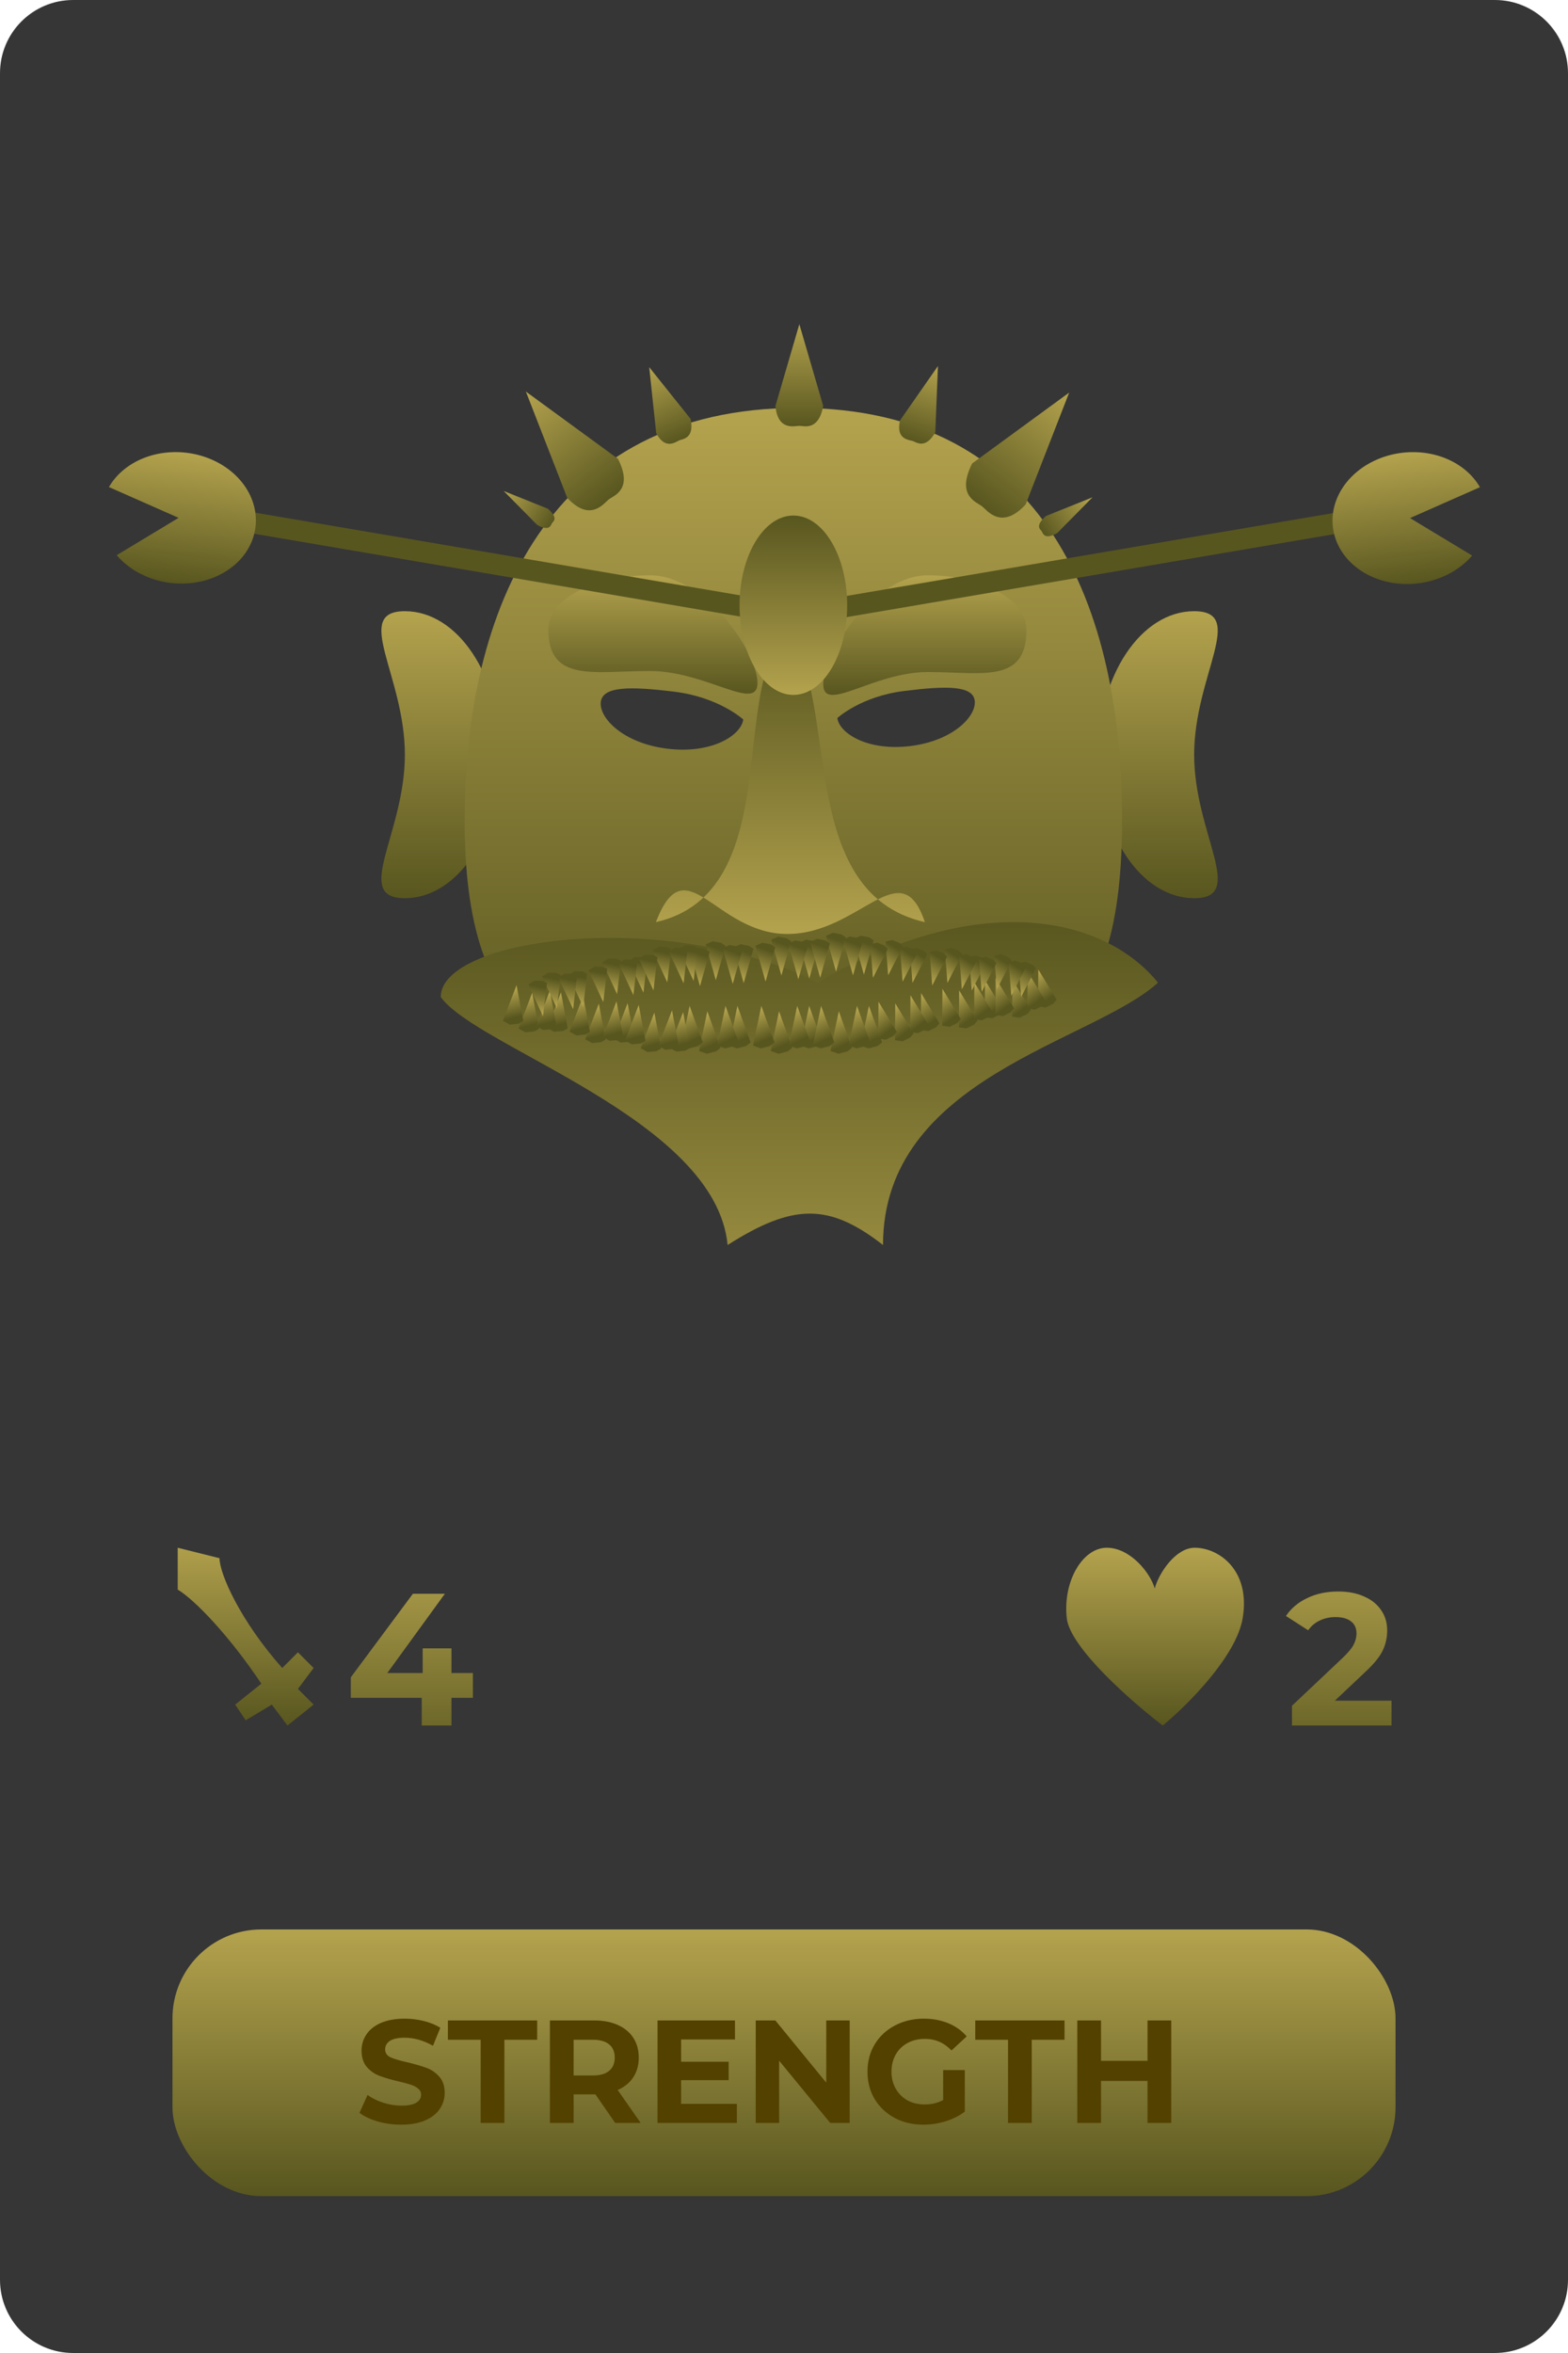 <svg width="150" height="225" viewBox="0 0 150 225" fill="none" xmlns="http://www.w3.org/2000/svg">
<path d="M0 7C0 3.134 3.134 0 7 0H143C146.866 0 150 3.134 150 7V218C150 221.866 146.866 225 143 225H7C3.134 225 0 221.866 0 218V7Z" fill="#363636"/>
<rect x="16.5" y="184.5" width="117" height="25.5" rx="8.5" fill="url(#paint0_linear_10_472)"/>
<path d="M38.382 203.168C37.607 203.168 36.856 203.065 36.128 202.86C35.409 202.645 34.831 202.37 34.392 202.034L35.162 200.326C35.582 200.634 36.081 200.881 36.66 201.068C37.239 201.255 37.817 201.348 38.396 201.348C39.04 201.348 39.516 201.255 39.824 201.068C40.132 200.872 40.286 200.615 40.286 200.298C40.286 200.065 40.193 199.873 40.006 199.724C39.829 199.565 39.595 199.439 39.306 199.346C39.026 199.253 38.643 199.15 38.158 199.038C37.411 198.861 36.8 198.683 36.324 198.506C35.848 198.329 35.437 198.044 35.092 197.652C34.756 197.26 34.588 196.737 34.588 196.084C34.588 195.515 34.742 195.001 35.05 194.544C35.358 194.077 35.82 193.709 36.436 193.438C37.061 193.167 37.822 193.032 38.718 193.032C39.343 193.032 39.955 193.107 40.552 193.256C41.149 193.405 41.672 193.62 42.12 193.9L41.42 195.622C40.515 195.109 39.609 194.852 38.704 194.852C38.069 194.852 37.598 194.955 37.29 195.16C36.991 195.365 36.842 195.636 36.842 195.972C36.842 196.308 37.015 196.56 37.36 196.728C37.715 196.887 38.251 197.045 38.97 197.204C39.717 197.381 40.328 197.559 40.804 197.736C41.28 197.913 41.686 198.193 42.022 198.576C42.367 198.959 42.54 199.477 42.54 200.13C42.54 200.69 42.381 201.203 42.064 201.67C41.756 202.127 41.289 202.491 40.664 202.762C40.039 203.033 39.278 203.168 38.382 203.168ZM45.983 195.048H42.847V193.2H51.387V195.048H48.251V203H45.983V195.048ZM58.851 203L56.961 200.27H56.849H54.875V203H52.607V193.2H56.849C57.717 193.2 58.469 193.345 59.103 193.634C59.747 193.923 60.242 194.334 60.587 194.866C60.933 195.398 61.105 196.028 61.105 196.756C61.105 197.484 60.928 198.114 60.573 198.646C60.228 199.169 59.733 199.57 59.089 199.85L61.287 203H58.851ZM58.809 196.756C58.809 196.205 58.632 195.785 58.277 195.496C57.923 195.197 57.405 195.048 56.723 195.048H54.875V198.464H56.723C57.405 198.464 57.923 198.315 58.277 198.016C58.632 197.717 58.809 197.297 58.809 196.756ZM70.49 201.18V203H62.902V193.2H70.308V195.02H65.156V197.148H69.706V198.912H65.156V201.18H70.49ZM81.283 193.2V203H79.421L74.535 197.05V203H72.295V193.2H74.171L79.043 199.15V193.2H81.283ZM90.224 197.946H92.296V201.922C91.763 202.323 91.147 202.631 90.448 202.846C89.748 203.061 89.043 203.168 88.334 203.168C87.316 203.168 86.401 202.953 85.59 202.524C84.778 202.085 84.138 201.483 83.671 200.718C83.214 199.943 82.986 199.071 82.986 198.1C82.986 197.129 83.214 196.261 83.671 195.496C84.138 194.721 84.782 194.119 85.603 193.69C86.425 193.251 87.349 193.032 88.376 193.032C89.234 193.032 90.013 193.177 90.713 193.466C91.413 193.755 92.001 194.175 92.478 194.726L91.022 196.07C90.322 195.333 89.477 194.964 88.487 194.964C87.862 194.964 87.307 195.095 86.822 195.356C86.336 195.617 85.958 195.986 85.688 196.462C85.417 196.938 85.281 197.484 85.281 198.1C85.281 198.707 85.417 199.248 85.688 199.724C85.958 200.2 86.332 200.573 86.808 200.844C87.293 201.105 87.844 201.236 88.46 201.236C89.113 201.236 89.701 201.096 90.224 200.816V197.946ZM96.432 195.048H93.296V193.2H101.836V195.048H98.7V203H96.432V195.048ZM112.045 193.2V203H109.777V198.982H105.325V203H103.057V193.2H105.325V197.064H109.777V193.2H112.045Z" fill="#534100"/>
<path d="M47.88 72.166C47.88 79.745 43.784 85.889 38.731 85.889C33.679 85.889 38.731 79.745 38.731 72.166C38.731 64.588 33.679 58.444 38.731 58.444C43.784 58.444 47.88 64.588 47.88 72.166Z" fill="url(#paint1_linear_10_472)"/>
<path d="M105.055 72.166C105.055 79.745 109.166 85.889 114.237 85.889C119.307 85.889 114.237 79.745 114.237 72.166C114.237 64.588 119.307 58.444 114.237 58.444C109.166 58.444 105.055 64.588 105.055 72.166Z" fill="url(#paint2_linear_10_472)"/>
<path d="M107.342 78.344C107.342 98.367 100.118 104.185 76.326 104.185C52.535 104.185 44.449 98.367 44.449 78.344C44.449 58.322 52.535 39.005 76.326 39.005C100.118 39.005 107.342 58.322 107.342 78.344Z" fill="url(#paint3_linear_10_472)"/>
<path d="M71.1 68.795C70.916 70.3 68.106 72.116 63.841 71.592C59.576 71.069 57.289 68.627 57.474 67.122C57.658 65.617 60.245 65.618 64.51 66.142C68.775 66.665 71.1 68.795 71.1 68.795Z" fill="#363636"/>
<path d="M80.103 68.661C80.286 70.112 83.003 71.855 87.117 71.336C91.23 70.817 93.429 68.454 93.246 67.002C93.063 65.551 90.567 65.56 86.453 66.079C82.34 66.598 80.103 68.661 80.103 68.661Z" fill="#363636"/>
<path d="M72.465 65.305C72.465 68.147 67.542 64.162 62.173 64.162C56.805 64.162 52.454 65.305 52.454 60.16C52.454 57.318 56.805 55.014 62.173 55.014C67.542 55.014 72.465 62.464 72.465 65.305Z" fill="url(#paint4_linear_10_472)"/>
<path d="M78.754 65.416C78.754 68.288 83.537 64.26 88.752 64.26C93.967 64.26 98.194 65.416 98.194 60.215C98.194 57.342 93.967 55.014 88.752 55.014C83.537 55.014 78.754 62.543 78.754 65.416Z" fill="url(#paint5_linear_10_472)"/>
<path d="M88.474 88.176C86.187 81.326 82.271 89.308 75.324 89.308C68.377 89.308 65.604 80.743 62.745 88.176C75.324 85.329 69.606 65.305 75.324 60.731C80.47 66.449 75.896 85.329 88.474 88.176Z" fill="url(#paint6_linear_10_472)"/>
<path d="M110.773 93.966C104.484 99.684 84.472 103.041 84.472 119.051C79.326 115.048 75.896 115.048 69.606 119.051C68.463 107.044 45.593 100.182 42.162 95.334C42.162 89.65 63.889 86.757 78.183 93.966C94.764 84.47 106.199 88.249 110.773 93.966Z" fill="url(#paint7_linear_10_472)"/>
<path d="M74.525 96.695L75.79 100.196L75.358 100.533L74.486 100.765L73.734 100.496L74.525 96.695Z" fill="url(#paint8_linear_10_472)"/>
<path d="M77.406 96.18L78.67 99.68L78.239 100.018L77.367 100.25L76.614 99.981L77.406 96.18Z" fill="url(#paint9_linear_10_472)"/>
<path d="M72.832 96.18L74.096 99.68L73.665 100.018L72.793 100.25L72.04 99.981L72.832 96.18Z" fill="url(#paint10_linear_10_472)"/>
<path d="M76.262 96.18L77.527 99.68L77.096 100.018L76.223 100.25L75.471 99.981L76.262 96.18Z" fill="url(#paint11_linear_10_472)"/>
<path d="M67.664 96.695L68.929 100.196L68.497 100.533L67.625 100.765L66.873 100.496L67.664 96.695Z" fill="url(#paint12_linear_10_472)"/>
<path d="M70.544 96.18L71.809 99.68L71.378 100.018L70.506 100.25L69.753 99.981L70.544 96.18Z" fill="url(#paint13_linear_10_472)"/>
<path d="M65.97 96.18L67.235 99.68L66.804 100.018L65.932 100.25L65.179 99.981L65.97 96.18Z" fill="url(#paint14_linear_10_472)"/>
<path d="M69.401 96.18L70.666 99.68L70.234 100.018L69.362 100.25L68.609 99.981L69.401 96.18Z" fill="url(#paint15_linear_10_472)"/>
<path d="M80.243 96.695L81.507 100.196L81.076 100.533L80.204 100.765L79.451 100.496L80.243 96.695Z" fill="url(#paint16_linear_10_472)"/>
<path d="M83.123 96.18L84.388 99.68L83.957 100.018L83.084 100.25L82.332 99.981L83.123 96.18Z" fill="url(#paint17_linear_10_472)"/>
<path d="M78.549 96.18L79.814 99.68L79.383 100.018L78.51 100.25L77.758 99.981L78.549 96.18Z" fill="url(#paint18_linear_10_472)"/>
<path d="M81.98 96.18L83.244 99.68L82.813 100.018L81.941 100.25L81.188 99.981L81.98 96.18Z" fill="url(#paint19_linear_10_472)"/>
<path d="M91.757 94.707L93.513 97.599L93.189 97.978L92.453 98.341L91.734 98.236L91.757 94.707Z" fill="url(#paint20_linear_10_472)"/>
<path d="M94.232 93.731L95.988 96.623L95.664 97.001L94.928 97.365L94.209 97.26L94.232 93.731Z" fill="url(#paint21_linear_10_472)"/>
<path d="M90.156 94.552L91.911 97.444L91.587 97.823L90.852 98.186L90.132 98.081L90.156 94.552Z" fill="url(#paint22_linear_10_472)"/>
<path d="M93.213 93.936L94.969 96.829L94.645 97.207L93.909 97.57L93.19 97.466L93.213 93.936Z" fill="url(#paint23_linear_10_472)"/>
<path d="M85.642 95.938L87.398 98.831L87.074 99.209L86.338 99.573L85.619 99.468L85.642 95.938Z" fill="url(#paint24_linear_10_472)"/>
<path d="M88.117 94.962L89.873 97.855L89.549 98.233L88.813 98.597L88.094 98.492L88.117 94.962Z" fill="url(#paint25_linear_10_472)"/>
<path d="M84.04 95.783L85.796 98.676L85.472 99.054L84.736 99.418L84.017 99.313L84.04 95.783Z" fill="url(#paint26_linear_10_472)"/>
<path d="M87.098 95.168L88.853 98.06L88.53 98.438L87.794 98.802L87.075 98.697L87.098 95.168Z" fill="url(#paint27_linear_10_472)"/>
<path d="M96.853 93.68L98.609 96.573L98.285 96.951L97.549 97.315L96.83 97.21L96.853 93.68Z" fill="url(#paint28_linear_10_472)"/>
<path d="M99.328 92.704L101.084 95.597L100.76 95.975L100.024 96.338L99.305 96.234L99.328 92.704Z" fill="url(#paint29_linear_10_472)"/>
<path d="M95.251 93.525L97.007 96.418L96.683 96.796L95.947 97.16L95.228 97.055L95.251 93.525Z" fill="url(#paint30_linear_10_472)"/>
<path d="M98.309 92.909L100.065 95.802L99.741 96.18L99.005 96.544L98.286 96.439L98.309 92.909Z" fill="url(#paint31_linear_10_472)"/>
<path d="M57.285 95.967L57.935 99.409L57.483 99.658L56.638 99.743L55.979 99.38L57.285 95.967Z" fill="url(#paint32_linear_10_472)"/>
<path d="M60.038 95.92L60.688 99.362L60.237 99.611L59.392 99.696L58.733 99.333L60.038 95.92Z" fill="url(#paint33_linear_10_472)"/>
<path d="M55.788 95.234L56.438 98.676L55.987 98.925L55.142 99.01L54.483 98.647L55.788 95.234Z" fill="url(#paint34_linear_10_472)"/>
<path d="M58.976 95.749L59.626 99.191L59.175 99.44L58.329 99.525L57.67 99.162L58.976 95.749Z" fill="url(#paint35_linear_10_472)"/>
<path d="M50.91 94.938L51.56 98.38L51.108 98.629L50.263 98.714L49.604 98.351L50.91 94.938Z" fill="url(#paint36_linear_10_472)"/>
<path d="M53.663 94.891L54.313 98.333L53.862 98.582L53.017 98.667L52.358 98.304L53.663 94.891Z" fill="url(#paint37_linear_10_472)"/>
<path d="M49.413 94.206L50.064 97.647L49.612 97.896L48.767 97.981L48.108 97.618L49.413 94.206Z" fill="url(#paint38_linear_10_472)"/>
<path d="M52.601 94.72L53.251 98.162L52.8 98.411L51.954 98.496L51.295 98.133L52.601 94.72Z" fill="url(#paint39_linear_10_472)"/>
<path d="M62.597 96.824L63.247 100.266L62.796 100.515L61.95 100.6L61.292 100.237L62.597 96.824Z" fill="url(#paint40_linear_10_472)"/>
<path d="M65.351 96.778L66.001 100.22L65.549 100.469L64.704 100.553L64.045 100.191L65.351 96.778Z" fill="url(#paint41_linear_10_472)"/>
<path d="M61.101 96.092L61.751 99.534L61.3 99.783L60.454 99.868L59.795 99.505L61.101 96.092Z" fill="url(#paint42_linear_10_472)"/>
<path d="M64.288 96.606L64.938 100.048L64.487 100.297L63.642 100.382L62.983 100.019L64.288 96.606Z" fill="url(#paint43_linear_10_472)"/>
<path d="M74.751 93.28L75.681 89.998L75.265 89.717L74.453 89.561L73.782 89.856L74.751 93.28Z" fill="url(#paint44_linear_10_472)"/>
<path d="M77.418 93.566L78.349 90.284L77.933 90.003L77.12 89.847L76.449 90.141L77.418 93.566Z" fill="url(#paint45_linear_10_472)"/>
<path d="M73.235 93.86L74.166 90.578L73.75 90.297L72.938 90.141L72.267 90.436L73.235 93.86Z" fill="url(#paint46_linear_10_472)"/>
<path d="M76.372 93.639L77.303 90.357L76.887 90.076L76.074 89.92L75.403 90.215L76.372 93.639Z" fill="url(#paint47_linear_10_472)"/>
<path d="M68.477 93.722L69.408 90.44L68.992 90.159L68.179 90.003L67.508 90.298L68.477 93.722Z" fill="url(#paint48_linear_10_472)"/>
<path d="M71.144 94.008L72.075 90.726L71.659 90.445L70.846 90.289L70.175 90.583L71.144 94.008Z" fill="url(#paint49_linear_10_472)"/>
<path d="M66.962 94.302L67.892 91.02L67.476 90.74L66.664 90.584L65.993 90.878L66.962 94.302Z" fill="url(#paint50_linear_10_472)"/>
<path d="M70.098 94.081L71.029 90.799L70.613 90.518L69.8 90.362L69.13 90.657L70.098 94.081Z" fill="url(#paint51_linear_10_472)"/>
<path d="M79.979 92.912L80.91 89.63L80.493 89.349L79.681 89.193L79.01 89.487L79.979 92.912Z" fill="url(#paint52_linear_10_472)"/>
<path d="M82.646 93.197L83.577 89.915L83.161 89.634L82.348 89.478L81.677 89.773L82.646 93.197Z" fill="url(#paint53_linear_10_472)"/>
<path d="M78.463 93.492L79.394 90.21L78.978 89.929L78.166 89.773L77.495 90.067L78.463 93.492Z" fill="url(#paint54_linear_10_472)"/>
<path d="M81.6 93.271L82.531 89.989L82.115 89.708L81.302 89.552L80.632 89.846L81.6 93.271Z" fill="url(#paint55_linear_10_472)"/>
<path d="M90.636 93.988L92.055 91.23L91.734 90.905L91.038 90.62L90.387 90.762L90.636 93.988Z" fill="url(#paint56_linear_10_472)"/>
<path d="M92.962 94.721L94.381 91.963L94.06 91.638L93.364 91.353L92.713 91.495L92.962 94.721Z" fill="url(#paint57_linear_10_472)"/>
<path d="M89.181 94.233L90.6 91.475L90.279 91.15L89.583 90.865L88.933 91.007L89.181 94.233Z" fill="url(#paint58_linear_10_472)"/>
<path d="M92.017 94.599L93.436 91.841L93.115 91.516L92.419 91.231L91.768 91.373L92.017 94.599Z" fill="url(#paint59_linear_10_472)"/>
<path d="M84.965 93.256L86.384 90.498L86.063 90.173L85.367 89.888L84.716 90.03L84.965 93.256Z" fill="url(#paint60_linear_10_472)"/>
<path d="M87.291 93.989L88.71 91.231L88.389 90.906L87.693 90.621L87.042 90.763L87.291 93.989Z" fill="url(#paint61_linear_10_472)"/>
<path d="M83.51 93.501L84.929 90.743L84.609 90.418L83.912 90.133L83.261 90.275L83.51 93.501Z" fill="url(#paint62_linear_10_472)"/>
<path d="M86.346 93.867L87.764 91.109L87.444 90.784L86.748 90.499L86.097 90.641L86.346 93.867Z" fill="url(#paint63_linear_10_472)"/>
<path d="M95.362 94.599L96.781 91.84L96.46 91.515L95.764 91.23L95.113 91.372L95.362 94.599Z" fill="url(#paint64_linear_10_472)"/>
<path d="M97.688 95.332L99.107 92.573L98.786 92.248L98.09 91.963L97.439 92.106L97.688 95.332Z" fill="url(#paint65_linear_10_472)"/>
<path d="M93.907 94.843L95.326 92.085L95.005 91.76L94.309 91.475L93.659 91.617L93.907 94.843Z" fill="url(#paint66_linear_10_472)"/>
<path d="M96.743 95.21L98.161 92.451L97.841 92.126L97.145 91.841L96.494 91.984L96.743 95.21Z" fill="url(#paint67_linear_10_472)"/>
<path d="M59.033 95.057L59.406 91.868L58.977 91.67L58.199 91.647L57.619 92.021L59.033 95.057Z" fill="url(#paint68_linear_10_472)"/>
<path d="M61.554 94.922L61.926 91.734L61.498 91.535L60.719 91.512L60.14 91.886L61.554 94.922Z" fill="url(#paint69_linear_10_472)"/>
<path d="M57.712 95.824L58.085 92.635L57.656 92.436L56.877 92.413L56.298 92.787L57.712 95.824Z" fill="url(#paint70_linear_10_472)"/>
<path d="M60.593 95.148L60.966 91.959L60.537 91.76L59.759 91.737L59.18 92.111L60.593 95.148Z" fill="url(#paint71_linear_10_472)"/>
<path d="M53.27 96.409L53.643 93.22L53.214 93.021L52.435 92.998L51.856 93.373L53.27 96.409Z" fill="url(#paint72_linear_10_472)"/>
<path d="M55.791 96.274L56.164 93.085L55.735 92.886L54.956 92.863L54.377 93.238L55.791 96.274Z" fill="url(#paint73_linear_10_472)"/>
<path d="M51.949 97.175L52.322 93.986L51.893 93.787L51.114 93.764L50.535 94.139L51.949 97.175Z" fill="url(#paint74_linear_10_472)"/>
<path d="M54.83 96.499L55.203 93.31L54.774 93.112L53.996 93.089L53.417 93.463L54.83 96.499Z" fill="url(#paint75_linear_10_472)"/>
<path d="M63.835 93.931L64.208 90.742L63.779 90.543L63.001 90.52L62.422 90.895L63.835 93.931Z" fill="url(#paint76_linear_10_472)"/>
<path d="M66.356 93.796L66.729 90.607L66.3 90.409L65.522 90.385L64.942 90.76L66.356 93.796Z" fill="url(#paint77_linear_10_472)"/>
<path d="M62.514 94.697L62.887 91.508L62.458 91.31L61.68 91.286L61.101 91.661L62.514 94.697Z" fill="url(#paint78_linear_10_472)"/>
<path d="M65.396 94.022L65.768 90.832L65.34 90.634L64.561 90.611L63.982 90.985L65.396 94.022Z" fill="url(#paint79_linear_10_472)"/>
<line x1="77.443" y1="58.602" x2="131.188" y2="49.454" stroke="#58561F" stroke-width="2"/>
<path d="M141.575 46.587C140.872 45.371 139.712 44.4 138.271 43.82C136.83 43.241 135.187 43.086 133.593 43.379C131.999 43.671 130.541 44.396 129.443 45.442C128.344 46.487 127.664 47.797 127.507 49.171C127.35 50.544 127.725 51.907 128.573 53.05C129.422 54.193 130.698 55.055 132.208 55.503C133.717 55.951 135.377 55.961 136.933 55.531C138.489 55.102 139.857 54.257 140.828 53.125L134.891 49.54L141.575 46.587Z" fill="url(#paint80_linear_10_472)"/>
<line y1="-1" x2="54.344" y2="-1" transform="matrix(-0.986 -0.168 -0.168 0.986 74.18 59.533)" stroke="#58561F" stroke-width="2"/>
<path d="M10.421 46.574C11.121 45.362 12.277 44.394 13.714 43.816C15.15 43.239 16.788 43.084 18.377 43.376C19.966 43.667 21.419 44.389 22.514 45.432C23.609 46.474 24.287 47.78 24.443 49.149C24.6 50.519 24.227 51.877 23.381 53.016C22.535 54.156 21.262 55.014 19.758 55.461C18.253 55.907 16.599 55.917 15.048 55.489C13.496 55.062 12.133 54.219 11.165 53.09L17.083 49.517L10.421 46.574Z" fill="url(#paint81_linear_10_472)"/>
<ellipse cx="75.896" cy="57.873" rx="5.146" ry="8.576" fill="url(#paint82_linear_10_472)"/>
<path d="M78.754 38.824C78.297 41.231 76.925 40.72 76.467 40.72C76.01 40.72 74.409 41.231 74.18 38.824L76.467 31L78.754 38.824Z" fill="url(#paint83_linear_10_472)"/>
<path d="M89.473 41.339C88.537 43.002 87.652 42.284 87.314 42.17C86.977 42.057 85.668 42.037 86.098 40.204L89.728 34.998L89.473 41.339Z" fill="url(#paint84_linear_10_472)"/>
<path d="M66.069 40.064C66.452 41.932 65.313 41.971 64.984 42.106C64.654 42.242 63.653 43.084 62.775 41.418L62.105 35.108L66.069 40.064Z" fill="url(#paint85_linear_10_472)"/>
<path d="M59.12 43.877C60.599 46.805 58.725 47.382 58.24 47.755C57.754 48.129 56.473 49.978 54.265 47.61L50.306 37.441L59.12 43.877Z" fill="url(#paint86_linear_10_472)"/>
<path d="M52.421 48.651C53.463 49.566 52.911 49.869 52.808 50.023C52.705 50.178 52.589 50.881 51.392 50.197L48.186 46.95L52.421 48.651Z" fill="url(#paint87_linear_10_472)"/>
<path d="M93.001 44.317C91.444 47.4 93.417 48.007 93.928 48.401C94.439 48.794 95.788 50.741 98.112 48.248L102.281 37.539L93.001 44.317Z" fill="url(#paint88_linear_10_472)"/>
<path d="M100.055 49.343C98.957 50.307 99.538 50.626 99.647 50.788C99.755 50.951 99.878 51.692 101.137 50.972L104.514 47.553L100.055 49.343Z" fill="url(#paint89_linear_10_472)"/>
<path d="M17 148V152C18.667 153 22 156.5 25 161L22.5 163L23.5 164.5L26 163L27.5 165L30 163L28.5 161.5L30 159.5L28.5 158L27 159.5C23 155 21 150.5 21 149L17 148Z" fill="url(#paint90_linear_10_472)"/>
<path d="M45.24 162.354H43.188V165H40.344V162.354H33.558V160.392L39.498 152.4H42.558L37.05 159.978H40.434V157.62H43.188V159.978H45.24V162.354Z" fill="url(#paint91_linear_10_472)"/>
<path d="M133.116 162.624V165H123.594V163.11L128.454 158.52C128.97 158.028 129.318 157.608 129.498 157.26C129.678 156.9 129.768 156.546 129.768 156.198C129.768 155.694 129.594 155.31 129.246 155.046C128.91 154.77 128.412 154.632 127.752 154.632C127.2 154.632 126.702 154.74 126.258 154.956C125.814 155.16 125.442 155.472 125.142 155.892L123.018 154.524C123.51 153.792 124.188 153.222 125.052 152.814C125.916 152.394 126.906 152.184 128.022 152.184C128.958 152.184 129.774 152.34 130.47 152.652C131.178 152.952 131.724 153.384 132.108 153.948C132.504 154.5 132.702 155.154 132.702 155.91C132.702 156.594 132.558 157.236 132.27 157.836C131.982 158.436 131.424 159.12 130.596 159.888L127.698 162.624H133.116Z" fill="url(#paint92_linear_10_472)"/>
<path d="M111.23 165C108.297 162.757 102.355 157.562 102.049 154.729C101.666 151.187 103.579 148 105.874 148C108.169 148 110.082 150.479 110.465 151.896C110.847 150.448 112.454 148 114.29 148C116.585 148 119.645 150.125 118.88 154.729C118.268 158.412 113.525 163.111 111.23 165Z" fill="url(#paint93_linear_10_472)"/>
<defs>
<linearGradient id="paint0_linear_10_472" x1="75" y1="184.5" x2="75" y2="210" gradientUnits="userSpaceOnUse">
<stop stop-color="#B4A34E"/>
<stop offset="1" stop-color="#58561F"/>
</linearGradient>
<linearGradient id="paint1_linear_10_472" x1="42.183" y1="58.444" x2="42.183" y2="85.889" gradientUnits="userSpaceOnUse">
<stop stop-color="#B4A34E"/>
<stop offset="1" stop-color="#58561F"/>
</linearGradient>
<linearGradient id="paint2_linear_10_472" x1="110.773" y1="58.444" x2="110.773" y2="85.889" gradientUnits="userSpaceOnUse">
<stop stop-color="#B4A34E"/>
<stop offset="1" stop-color="#58561F"/>
</linearGradient>
<linearGradient id="paint3_linear_10_472" x1="75.896" y1="39.005" x2="75.896" y2="104.185" gradientUnits="userSpaceOnUse">
<stop stop-color="#B4A34E"/>
<stop offset="1" stop-color="#58561F"/>
</linearGradient>
<linearGradient id="paint4_linear_10_472" x1="62.459" y1="55.014" x2="62.459" y2="66.328" gradientUnits="userSpaceOnUse">
<stop stop-color="#B4A34E"/>
<stop offset="1" stop-color="#58561F"/>
</linearGradient>
<linearGradient id="paint5_linear_10_472" x1="88.474" y1="55.014" x2="88.474" y2="66.449" gradientUnits="userSpaceOnUse">
<stop stop-color="#B4A34E"/>
<stop offset="1" stop-color="#58561F"/>
</linearGradient>
<linearGradient id="paint6_linear_10_472" x1="75.61" y1="60.731" x2="75.61" y2="89.308" gradientUnits="userSpaceOnUse">
<stop stop-color="#58561F"/>
<stop offset="1" stop-color="#B4A34E"/>
</linearGradient>
<linearGradient id="paint7_linear_10_472" x1="79.326" y1="87.453" x2="79.326" y2="135.48" gradientUnits="userSpaceOnUse">
<stop stop-color="#58561F"/>
<stop offset="1" stop-color="#B4A34E"/>
</linearGradient>
<linearGradient id="paint8_linear_10_472" x1="74.382" y1="97.073" x2="75.555" y2="99.675" gradientUnits="userSpaceOnUse">
<stop stop-color="#B4A34E"/>
<stop offset="1" stop-color="#58561F"/>
</linearGradient>
<linearGradient id="paint9_linear_10_472" x1="77.263" y1="96.558" x2="78.436" y2="99.16" gradientUnits="userSpaceOnUse">
<stop stop-color="#B4A34E"/>
<stop offset="1" stop-color="#58561F"/>
</linearGradient>
<linearGradient id="paint10_linear_10_472" x1="72.689" y1="96.558" x2="73.862" y2="99.16" gradientUnits="userSpaceOnUse">
<stop stop-color="#B4A34E"/>
<stop offset="1" stop-color="#58561F"/>
</linearGradient>
<linearGradient id="paint11_linear_10_472" x1="76.119" y1="96.558" x2="77.292" y2="99.16" gradientUnits="userSpaceOnUse">
<stop stop-color="#B4A34E"/>
<stop offset="1" stop-color="#58561F"/>
</linearGradient>
<linearGradient id="paint12_linear_10_472" x1="67.521" y1="97.073" x2="68.694" y2="99.675" gradientUnits="userSpaceOnUse">
<stop stop-color="#B4A34E"/>
<stop offset="1" stop-color="#58561F"/>
</linearGradient>
<linearGradient id="paint13_linear_10_472" x1="70.402" y1="96.558" x2="71.575" y2="99.16" gradientUnits="userSpaceOnUse">
<stop stop-color="#B4A34E"/>
<stop offset="1" stop-color="#58561F"/>
</linearGradient>
<linearGradient id="paint14_linear_10_472" x1="65.828" y1="96.558" x2="67.001" y2="99.16" gradientUnits="userSpaceOnUse">
<stop stop-color="#B4A34E"/>
<stop offset="1" stop-color="#58561F"/>
</linearGradient>
<linearGradient id="paint15_linear_10_472" x1="69.258" y1="96.558" x2="70.431" y2="99.16" gradientUnits="userSpaceOnUse">
<stop stop-color="#B4A34E"/>
<stop offset="1" stop-color="#58561F"/>
</linearGradient>
<linearGradient id="paint16_linear_10_472" x1="80.1" y1="97.073" x2="81.273" y2="99.675" gradientUnits="userSpaceOnUse">
<stop stop-color="#B4A34E"/>
<stop offset="1" stop-color="#58561F"/>
</linearGradient>
<linearGradient id="paint17_linear_10_472" x1="82.98" y1="96.558" x2="84.153" y2="99.16" gradientUnits="userSpaceOnUse">
<stop stop-color="#B4A34E"/>
<stop offset="1" stop-color="#58561F"/>
</linearGradient>
<linearGradient id="paint18_linear_10_472" x1="78.406" y1="96.558" x2="79.579" y2="99.16" gradientUnits="userSpaceOnUse">
<stop stop-color="#B4A34E"/>
<stop offset="1" stop-color="#58561F"/>
</linearGradient>
<linearGradient id="paint19_linear_10_472" x1="81.837" y1="96.558" x2="83.01" y2="99.16" gradientUnits="userSpaceOnUse">
<stop stop-color="#B4A34E"/>
<stop offset="1" stop-color="#58561F"/>
</linearGradient>
<linearGradient id="paint20_linear_10_472" x1="91.698" y1="95.069" x2="93.21" y2="97.178" gradientUnits="userSpaceOnUse">
<stop stop-color="#B4A34E"/>
<stop offset="1" stop-color="#58561F"/>
</linearGradient>
<linearGradient id="paint21_linear_10_472" x1="94.173" y1="94.093" x2="95.685" y2="96.201" gradientUnits="userSpaceOnUse">
<stop stop-color="#B4A34E"/>
<stop offset="1" stop-color="#58561F"/>
</linearGradient>
<linearGradient id="paint22_linear_10_472" x1="90.096" y1="94.914" x2="91.609" y2="97.023" gradientUnits="userSpaceOnUse">
<stop stop-color="#B4A34E"/>
<stop offset="1" stop-color="#58561F"/>
</linearGradient>
<linearGradient id="paint23_linear_10_472" x1="93.153" y1="94.298" x2="94.666" y2="96.407" gradientUnits="userSpaceOnUse">
<stop stop-color="#B4A34E"/>
<stop offset="1" stop-color="#58561F"/>
</linearGradient>
<linearGradient id="paint24_linear_10_472" x1="85.583" y1="96.301" x2="87.095" y2="98.409" gradientUnits="userSpaceOnUse">
<stop stop-color="#B4A34E"/>
<stop offset="1" stop-color="#58561F"/>
</linearGradient>
<linearGradient id="paint25_linear_10_472" x1="88.058" y1="95.324" x2="89.57" y2="97.433" gradientUnits="userSpaceOnUse">
<stop stop-color="#B4A34E"/>
<stop offset="1" stop-color="#58561F"/>
</linearGradient>
<linearGradient id="paint26_linear_10_472" x1="83.981" y1="96.146" x2="85.493" y2="98.254" gradientUnits="userSpaceOnUse">
<stop stop-color="#B4A34E"/>
<stop offset="1" stop-color="#58561F"/>
</linearGradient>
<linearGradient id="paint27_linear_10_472" x1="87.038" y1="95.53" x2="88.551" y2="97.638" gradientUnits="userSpaceOnUse">
<stop stop-color="#B4A34E"/>
<stop offset="1" stop-color="#58561F"/>
</linearGradient>
<linearGradient id="paint28_linear_10_472" x1="96.794" y1="94.042" x2="98.306" y2="96.151" gradientUnits="userSpaceOnUse">
<stop stop-color="#B4A34E"/>
<stop offset="1" stop-color="#58561F"/>
</linearGradient>
<linearGradient id="paint29_linear_10_472" x1="99.269" y1="93.066" x2="100.781" y2="95.175" gradientUnits="userSpaceOnUse">
<stop stop-color="#B4A34E"/>
<stop offset="1" stop-color="#58561F"/>
</linearGradient>
<linearGradient id="paint30_linear_10_472" x1="95.192" y1="93.888" x2="96.704" y2="95.996" gradientUnits="userSpaceOnUse">
<stop stop-color="#B4A34E"/>
<stop offset="1" stop-color="#58561F"/>
</linearGradient>
<linearGradient id="paint31_linear_10_472" x1="98.249" y1="93.272" x2="99.762" y2="95.38" gradientUnits="userSpaceOnUse">
<stop stop-color="#B4A34E"/>
<stop offset="1" stop-color="#58561F"/>
</linearGradient>
<linearGradient id="paint32_linear_10_472" x1="57.095" y1="96.296" x2="57.795" y2="98.89" gradientUnits="userSpaceOnUse">
<stop stop-color="#B4A34E"/>
<stop offset="1" stop-color="#58561F"/>
</linearGradient>
<linearGradient id="paint33_linear_10_472" x1="59.849" y1="96.25" x2="60.548" y2="98.843" gradientUnits="userSpaceOnUse">
<stop stop-color="#B4A34E"/>
<stop offset="1" stop-color="#58561F"/>
</linearGradient>
<linearGradient id="paint34_linear_10_472" x1="55.599" y1="95.564" x2="56.298" y2="98.157" gradientUnits="userSpaceOnUse">
<stop stop-color="#B4A34E"/>
<stop offset="1" stop-color="#58561F"/>
</linearGradient>
<linearGradient id="paint35_linear_10_472" x1="58.786" y1="96.078" x2="59.486" y2="98.672" gradientUnits="userSpaceOnUse">
<stop stop-color="#B4A34E"/>
<stop offset="1" stop-color="#58561F"/>
</linearGradient>
<linearGradient id="paint36_linear_10_472" x1="50.72" y1="95.267" x2="51.42" y2="97.861" gradientUnits="userSpaceOnUse">
<stop stop-color="#B4A34E"/>
<stop offset="1" stop-color="#58561F"/>
</linearGradient>
<linearGradient id="paint37_linear_10_472" x1="53.474" y1="95.221" x2="54.174" y2="97.814" gradientUnits="userSpaceOnUse">
<stop stop-color="#B4A34E"/>
<stop offset="1" stop-color="#58561F"/>
</linearGradient>
<linearGradient id="paint38_linear_10_472" x1="49.224" y1="94.535" x2="49.924" y2="97.129" gradientUnits="userSpaceOnUse">
<stop stop-color="#B4A34E"/>
<stop offset="1" stop-color="#58561F"/>
</linearGradient>
<linearGradient id="paint39_linear_10_472" x1="52.411" y1="95.049" x2="53.111" y2="97.643" gradientUnits="userSpaceOnUse">
<stop stop-color="#B4A34E"/>
<stop offset="1" stop-color="#58561F"/>
</linearGradient>
<linearGradient id="paint40_linear_10_472" x1="62.407" y1="97.154" x2="63.107" y2="99.747" gradientUnits="userSpaceOnUse">
<stop stop-color="#B4A34E"/>
<stop offset="1" stop-color="#58561F"/>
</linearGradient>
<linearGradient id="paint41_linear_10_472" x1="65.161" y1="97.107" x2="65.861" y2="99.701" gradientUnits="userSpaceOnUse">
<stop stop-color="#B4A34E"/>
<stop offset="1" stop-color="#58561F"/>
</linearGradient>
<linearGradient id="paint42_linear_10_472" x1="60.911" y1="96.421" x2="61.611" y2="99.015" gradientUnits="userSpaceOnUse">
<stop stop-color="#B4A34E"/>
<stop offset="1" stop-color="#58561F"/>
</linearGradient>
<linearGradient id="paint43_linear_10_472" x1="64.099" y1="96.936" x2="64.798" y2="99.529" gradientUnits="userSpaceOnUse">
<stop stop-color="#B4A34E"/>
<stop offset="1" stop-color="#58561F"/>
</linearGradient>
<linearGradient id="paint44_linear_10_472" x1="74.596" y1="92.944" x2="75.5" y2="90.489" gradientUnits="userSpaceOnUse">
<stop stop-color="#B4A34E"/>
<stop offset="1" stop-color="#58561F"/>
</linearGradient>
<linearGradient id="paint45_linear_10_472" x1="77.263" y1="93.23" x2="78.168" y2="90.775" gradientUnits="userSpaceOnUse">
<stop stop-color="#B4A34E"/>
<stop offset="1" stop-color="#58561F"/>
</linearGradient>
<linearGradient id="paint46_linear_10_472" x1="73.08" y1="93.524" x2="73.985" y2="91.069" gradientUnits="userSpaceOnUse">
<stop stop-color="#B4A34E"/>
<stop offset="1" stop-color="#58561F"/>
</linearGradient>
<linearGradient id="paint47_linear_10_472" x1="76.217" y1="93.303" x2="77.122" y2="90.848" gradientUnits="userSpaceOnUse">
<stop stop-color="#B4A34E"/>
<stop offset="1" stop-color="#58561F"/>
</linearGradient>
<linearGradient id="paint48_linear_10_472" x1="68.322" y1="93.386" x2="69.227" y2="90.931" gradientUnits="userSpaceOnUse">
<stop stop-color="#B4A34E"/>
<stop offset="1" stop-color="#58561F"/>
</linearGradient>
<linearGradient id="paint49_linear_10_472" x1="70.989" y1="93.672" x2="71.894" y2="91.217" gradientUnits="userSpaceOnUse">
<stop stop-color="#B4A34E"/>
<stop offset="1" stop-color="#58561F"/>
</linearGradient>
<linearGradient id="paint50_linear_10_472" x1="66.806" y1="93.966" x2="67.711" y2="91.511" gradientUnits="userSpaceOnUse">
<stop stop-color="#B4A34E"/>
<stop offset="1" stop-color="#58561F"/>
</linearGradient>
<linearGradient id="paint51_linear_10_472" x1="69.943" y1="93.745" x2="70.848" y2="91.29" gradientUnits="userSpaceOnUse">
<stop stop-color="#B4A34E"/>
<stop offset="1" stop-color="#58561F"/>
</linearGradient>
<linearGradient id="paint52_linear_10_472" x1="79.824" y1="92.576" x2="80.729" y2="90.121" gradientUnits="userSpaceOnUse">
<stop stop-color="#B4A34E"/>
<stop offset="1" stop-color="#58561F"/>
</linearGradient>
<linearGradient id="paint53_linear_10_472" x1="82.491" y1="92.861" x2="83.396" y2="90.406" gradientUnits="userSpaceOnUse">
<stop stop-color="#B4A34E"/>
<stop offset="1" stop-color="#58561F"/>
</linearGradient>
<linearGradient id="paint54_linear_10_472" x1="78.308" y1="93.156" x2="79.213" y2="90.701" gradientUnits="userSpaceOnUse">
<stop stop-color="#B4A34E"/>
<stop offset="1" stop-color="#58561F"/>
</linearGradient>
<linearGradient id="paint55_linear_10_472" x1="81.445" y1="92.935" x2="82.35" y2="90.48" gradientUnits="userSpaceOnUse">
<stop stop-color="#B4A34E"/>
<stop offset="1" stop-color="#58561F"/>
</linearGradient>
<linearGradient id="paint56_linear_10_472" x1="90.558" y1="93.661" x2="91.805" y2="91.635" gradientUnits="userSpaceOnUse">
<stop stop-color="#B4A34E"/>
<stop offset="1" stop-color="#58561F"/>
</linearGradient>
<linearGradient id="paint57_linear_10_472" x1="92.884" y1="94.394" x2="94.131" y2="92.368" gradientUnits="userSpaceOnUse">
<stop stop-color="#B4A34E"/>
<stop offset="1" stop-color="#58561F"/>
</linearGradient>
<linearGradient id="paint58_linear_10_472" x1="89.103" y1="93.906" x2="90.35" y2="91.88" gradientUnits="userSpaceOnUse">
<stop stop-color="#B4A34E"/>
<stop offset="1" stop-color="#58561F"/>
</linearGradient>
<linearGradient id="paint59_linear_10_472" x1="91.939" y1="94.272" x2="93.186" y2="92.246" gradientUnits="userSpaceOnUse">
<stop stop-color="#B4A34E"/>
<stop offset="1" stop-color="#58561F"/>
</linearGradient>
<linearGradient id="paint60_linear_10_472" x1="84.887" y1="92.929" x2="86.134" y2="90.903" gradientUnits="userSpaceOnUse">
<stop stop-color="#B4A34E"/>
<stop offset="1" stop-color="#58561F"/>
</linearGradient>
<linearGradient id="paint61_linear_10_472" x1="87.213" y1="93.662" x2="88.46" y2="91.636" gradientUnits="userSpaceOnUse">
<stop stop-color="#B4A34E"/>
<stop offset="1" stop-color="#58561F"/>
</linearGradient>
<linearGradient id="paint62_linear_10_472" x1="83.432" y1="93.174" x2="84.68" y2="91.148" gradientUnits="userSpaceOnUse">
<stop stop-color="#B4A34E"/>
<stop offset="1" stop-color="#58561F"/>
</linearGradient>
<linearGradient id="paint63_linear_10_472" x1="86.268" y1="93.54" x2="87.515" y2="91.514" gradientUnits="userSpaceOnUse">
<stop stop-color="#B4A34E"/>
<stop offset="1" stop-color="#58561F"/>
</linearGradient>
<linearGradient id="paint64_linear_10_472" x1="95.284" y1="94.271" x2="96.531" y2="92.246" gradientUnits="userSpaceOnUse">
<stop stop-color="#B4A34E"/>
<stop offset="1" stop-color="#58561F"/>
</linearGradient>
<linearGradient id="paint65_linear_10_472" x1="97.61" y1="95.004" x2="98.857" y2="92.979" gradientUnits="userSpaceOnUse">
<stop stop-color="#B4A34E"/>
<stop offset="1" stop-color="#58561F"/>
</linearGradient>
<linearGradient id="paint66_linear_10_472" x1="93.829" y1="94.516" x2="95.076" y2="92.49" gradientUnits="userSpaceOnUse">
<stop stop-color="#B4A34E"/>
<stop offset="1" stop-color="#58561F"/>
</linearGradient>
<linearGradient id="paint67_linear_10_472" x1="96.665" y1="94.882" x2="97.912" y2="92.857" gradientUnits="userSpaceOnUse">
<stop stop-color="#B4A34E"/>
<stop offset="1" stop-color="#58561F"/>
</linearGradient>
<linearGradient id="paint68_linear_10_472" x1="58.839" y1="94.769" x2="59.311" y2="92.352" gradientUnits="userSpaceOnUse">
<stop stop-color="#B4A34E"/>
<stop offset="1" stop-color="#58561F"/>
</linearGradient>
<linearGradient id="paint69_linear_10_472" x1="61.359" y1="94.634" x2="61.832" y2="92.217" gradientUnits="userSpaceOnUse">
<stop stop-color="#B4A34E"/>
<stop offset="1" stop-color="#58561F"/>
</linearGradient>
<linearGradient id="paint70_linear_10_472" x1="57.517" y1="95.535" x2="57.99" y2="93.118" gradientUnits="userSpaceOnUse">
<stop stop-color="#B4A34E"/>
<stop offset="1" stop-color="#58561F"/>
</linearGradient>
<linearGradient id="paint71_linear_10_472" x1="60.399" y1="94.859" x2="60.871" y2="92.442" gradientUnits="userSpaceOnUse">
<stop stop-color="#B4A34E"/>
<stop offset="1" stop-color="#58561F"/>
</linearGradient>
<linearGradient id="paint72_linear_10_472" x1="53.075" y1="96.12" x2="53.548" y2="93.703" gradientUnits="userSpaceOnUse">
<stop stop-color="#B4A34E"/>
<stop offset="1" stop-color="#58561F"/>
</linearGradient>
<linearGradient id="paint73_linear_10_472" x1="55.596" y1="95.985" x2="56.069" y2="93.568" gradientUnits="userSpaceOnUse">
<stop stop-color="#B4A34E"/>
<stop offset="1" stop-color="#58561F"/>
</linearGradient>
<linearGradient id="paint74_linear_10_472" x1="51.755" y1="96.886" x2="52.227" y2="94.469" gradientUnits="userSpaceOnUse">
<stop stop-color="#B4A34E"/>
<stop offset="1" stop-color="#58561F"/>
</linearGradient>
<linearGradient id="paint75_linear_10_472" x1="54.636" y1="96.211" x2="55.108" y2="93.794" gradientUnits="userSpaceOnUse">
<stop stop-color="#B4A34E"/>
<stop offset="1" stop-color="#58561F"/>
</linearGradient>
<linearGradient id="paint76_linear_10_472" x1="63.641" y1="93.642" x2="64.113" y2="91.225" gradientUnits="userSpaceOnUse">
<stop stop-color="#B4A34E"/>
<stop offset="1" stop-color="#58561F"/>
</linearGradient>
<linearGradient id="paint77_linear_10_472" x1="66.162" y1="93.507" x2="66.634" y2="91.091" gradientUnits="userSpaceOnUse">
<stop stop-color="#B4A34E"/>
<stop offset="1" stop-color="#58561F"/>
</linearGradient>
<linearGradient id="paint78_linear_10_472" x1="62.32" y1="94.408" x2="62.792" y2="91.992" gradientUnits="userSpaceOnUse">
<stop stop-color="#B4A34E"/>
<stop offset="1" stop-color="#58561F"/>
</linearGradient>
<linearGradient id="paint79_linear_10_472" x1="65.201" y1="93.733" x2="65.674" y2="91.316" gradientUnits="userSpaceOnUse">
<stop stop-color="#B4A34E"/>
<stop offset="1" stop-color="#58561F"/>
</linearGradient>
<linearGradient id="paint80_linear_10_472" x1="134.165" y1="43.293" x2="135.617" y2="55.788" gradientUnits="userSpaceOnUse">
<stop stop-color="#B4A34E"/>
<stop offset="1" stop-color="#58561F"/>
</linearGradient>
<linearGradient id="paint81_linear_10_472" x1="17.806" y1="43.29" x2="16.36" y2="55.745" gradientUnits="userSpaceOnUse">
<stop stop-color="#B4A34E"/>
<stop offset="1" stop-color="#58561F"/>
</linearGradient>
<linearGradient id="paint82_linear_10_472" x1="75.896" y1="49.296" x2="75.896" y2="66.449" gradientUnits="userSpaceOnUse">
<stop stop-color="#58561F"/>
<stop offset="1" stop-color="#B4A34E"/>
</linearGradient>
<linearGradient id="paint83_linear_10_472" x1="76.467" y1="31" x2="76.467" y2="40.765" gradientUnits="userSpaceOnUse">
<stop stop-color="#B4A34E"/>
<stop offset="1" stop-color="#58561F"/>
</linearGradient>
<linearGradient id="paint84_linear_10_472" x1="89.728" y1="34.998" x2="87.303" y2="42.204" gradientUnits="userSpaceOnUse">
<stop stop-color="#B4A34E"/>
<stop offset="1" stop-color="#58561F"/>
</linearGradient>
<linearGradient id="paint85_linear_10_472" x1="62.105" y1="35.108" x2="64.997" y2="42.139" gradientUnits="userSpaceOnUse">
<stop stop-color="#B4A34E"/>
<stop offset="1" stop-color="#58561F"/>
</linearGradient>
<linearGradient id="paint86_linear_10_472" x1="50.306" y1="37.441" x2="58.277" y2="47.804" gradientUnits="userSpaceOnUse">
<stop stop-color="#B4A34E"/>
<stop offset="1" stop-color="#58561F"/>
</linearGradient>
<linearGradient id="paint87_linear_10_472" x1="48.186" y1="46.95" x2="52.83" y2="50.038" gradientUnits="userSpaceOnUse">
<stop stop-color="#B4A34E"/>
<stop offset="1" stop-color="#58561F"/>
</linearGradient>
<linearGradient id="paint88_linear_10_472" x1="102.281" y1="37.539" x2="93.889" y2="48.451" gradientUnits="userSpaceOnUse">
<stop stop-color="#B4A34E"/>
<stop offset="1" stop-color="#58561F"/>
</linearGradient>
<linearGradient id="paint89_linear_10_472" x1="104.514" y1="47.553" x2="99.624" y2="50.803" gradientUnits="userSpaceOnUse">
<stop stop-color="#B4A34E"/>
<stop offset="1" stop-color="#58561F"/>
</linearGradient>
<linearGradient id="paint90_linear_10_472" x1="24.25" y1="147" x2="24.25" y2="165" gradientUnits="userSpaceOnUse">
<stop stop-color="#B4A34E"/>
<stop offset="1" stop-color="#58561F"/>
</linearGradient>
<linearGradient id="paint91_linear_10_472" x1="39.5" y1="148" x2="39.5" y2="170" gradientUnits="userSpaceOnUse">
<stop stop-color="#B4A34E"/>
<stop offset="1" stop-color="#58561F"/>
</linearGradient>
<linearGradient id="paint92_linear_10_472" x1="128.5" y1="148" x2="128.5" y2="170" gradientUnits="userSpaceOnUse">
<stop stop-color="#B4A34E"/>
<stop offset="1" stop-color="#58561F"/>
</linearGradient>
<linearGradient id="paint93_linear_10_472" x1="110.871" y1="147.969" x2="110.871" y2="164.969" gradientUnits="userSpaceOnUse">
<stop stop-color="#B4A34E"/>
<stop offset="1" stop-color="#58561F"/>
</linearGradient>
</defs>
</svg>
